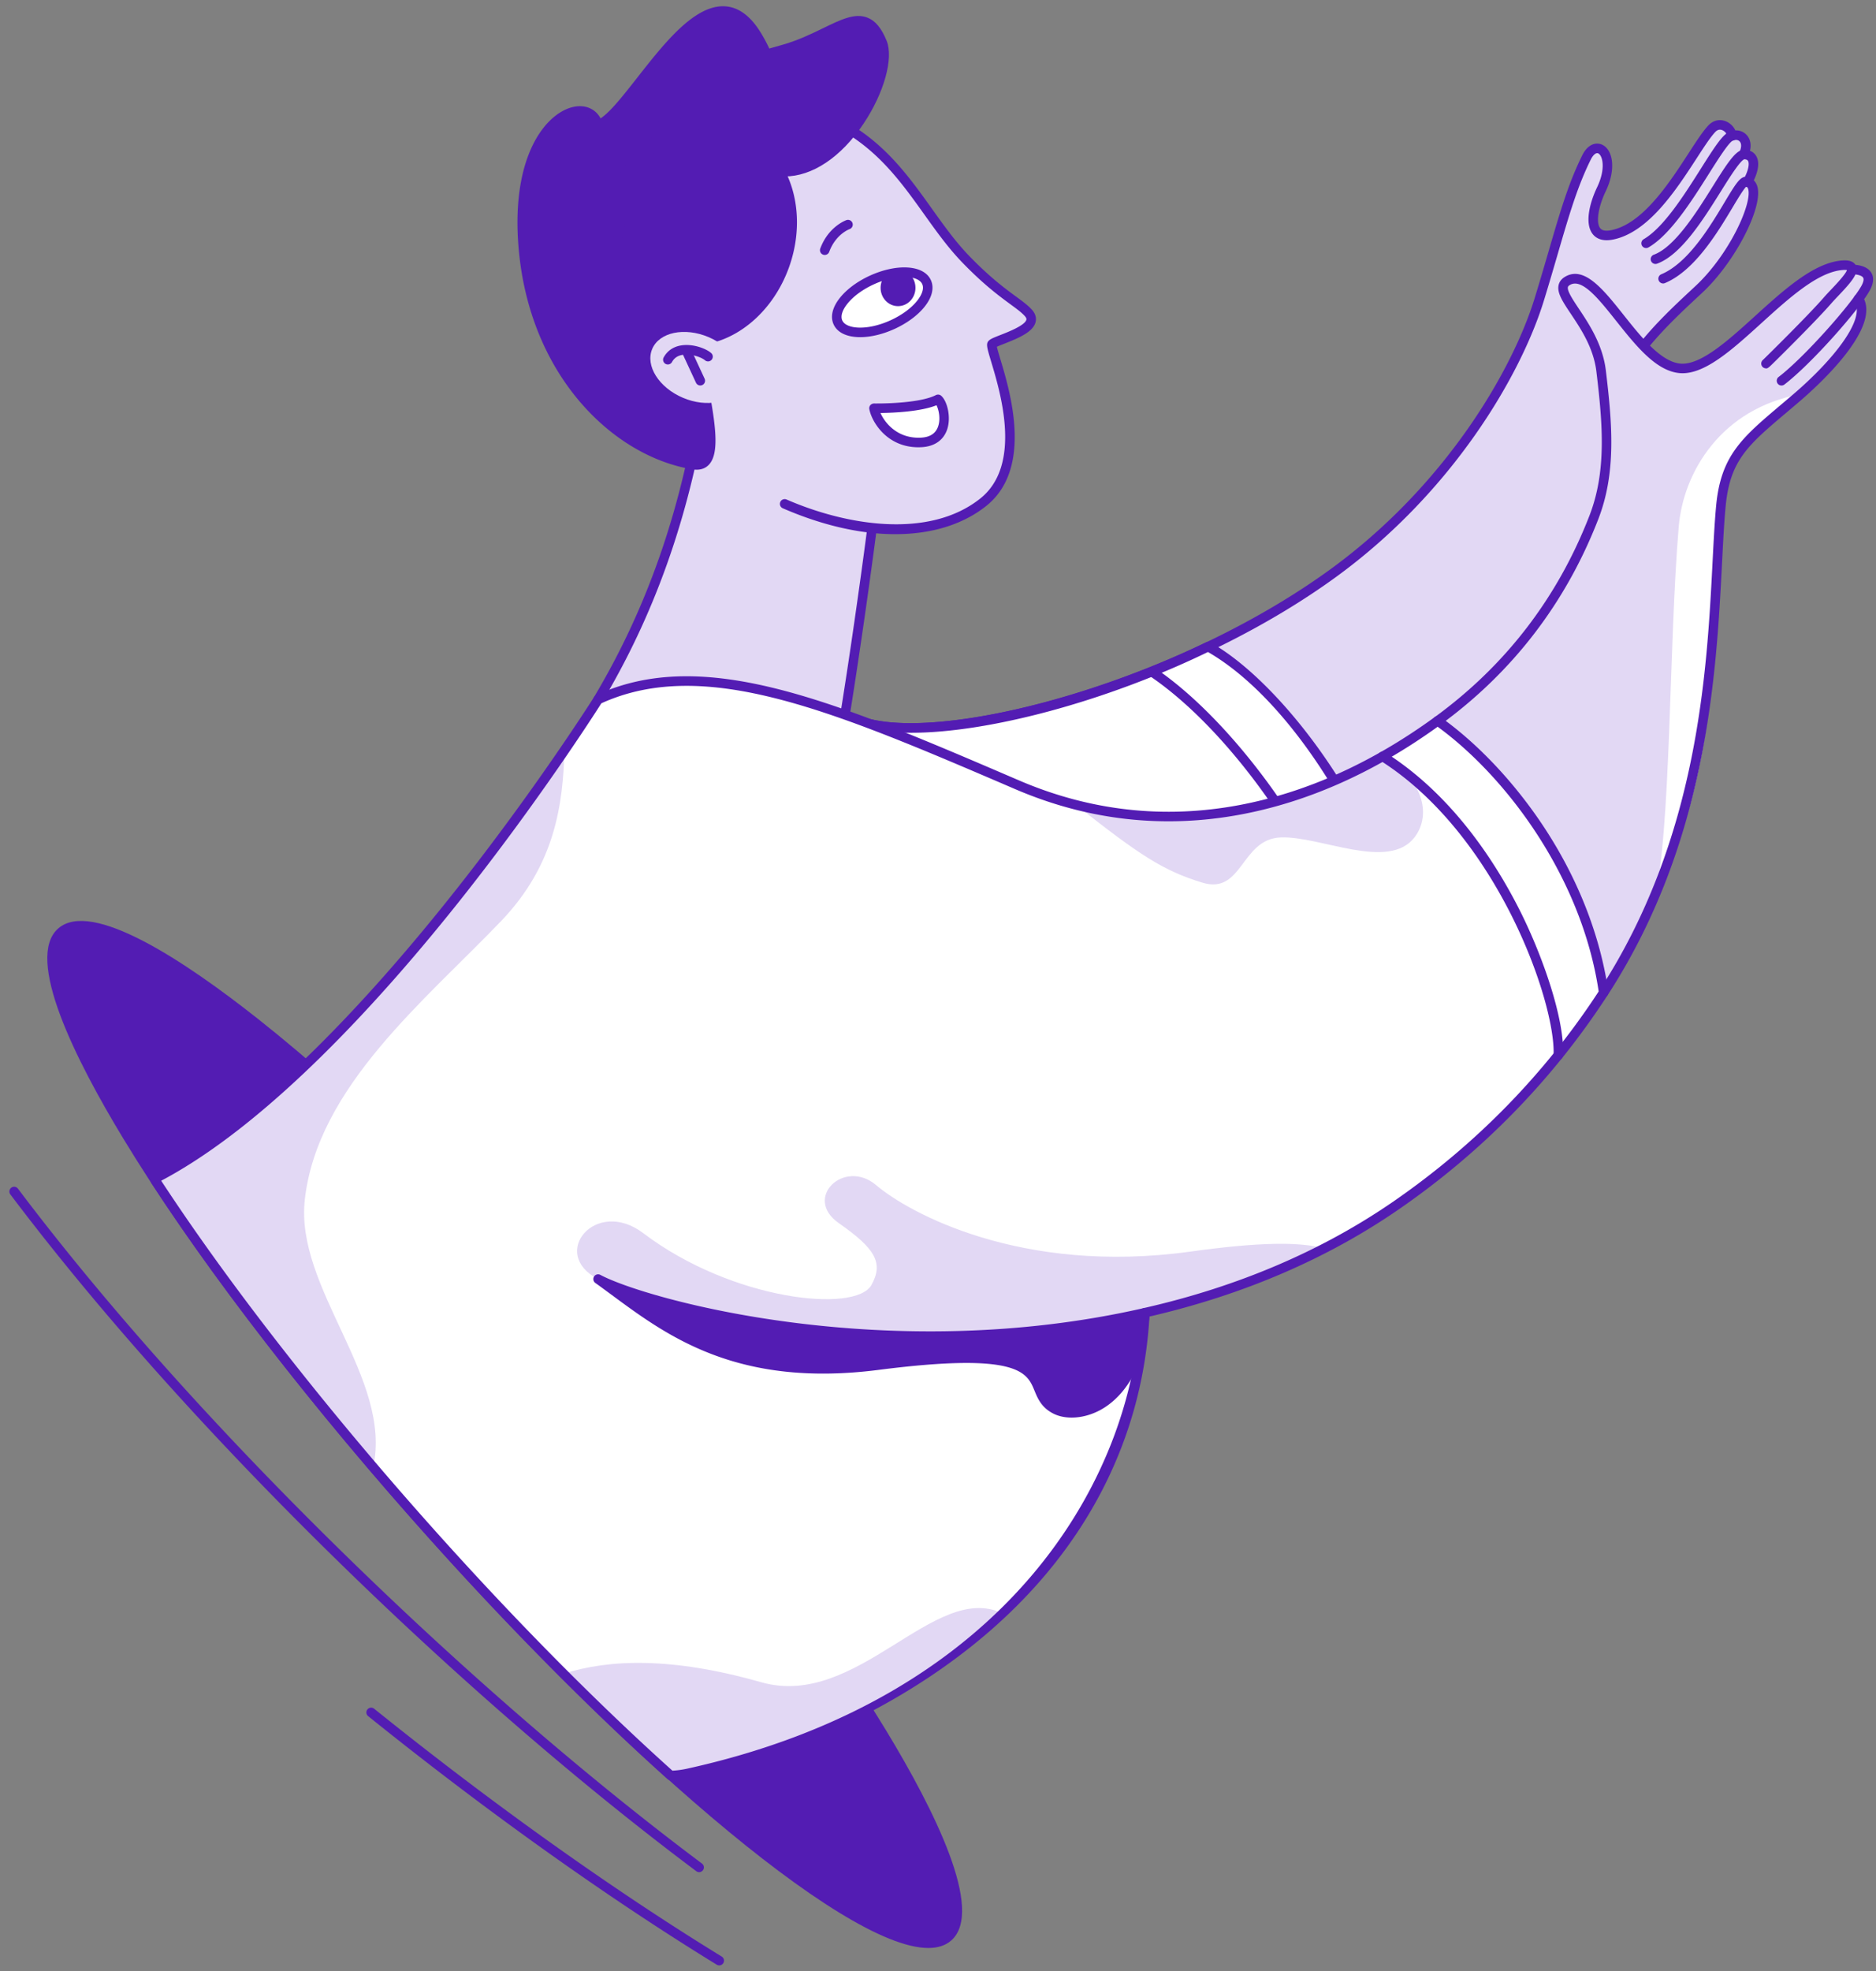 <svg xmlns="http://www.w3.org/2000/svg" viewBox="0 0 600 630" width="600" height="630"><rect x="0" y="0" width="600" height="630" fill="#808080" stroke="none"/><g transform="translate(3.0 2.0) rotate(0.0 298.0 313.0) scale(0.761 0.762)"><svg width="783.272" height="821.793" viewBox="0 0 783.272 821.793"><ellipse cx="208.169" cy="599.103" fill="#531CB3" rx="50.699" ry="281.317" transform="matrix(.749 -.662 .662 .749 -344.661 288.236)"/><path d="M386.225 814.493c-36.508.005-134.314-86.382-217.532-180.477-49.857-56.375-92.783-112.889-120.87-159.132C27.6 441.587 6.44 399.291 20.477 386.877c14.036-12.415 53.43 13.758 84.004 37.899 42.464 33.529 93.307 83.041 143.164 139.415s92.783 112.888 120.87 159.132c20.224 33.296 41.384 75.593 27.347 88.007-2.422 2.141-5.669 3.162-9.637 3.163zM30.134 387.677c-2.986 0-5.342.722-7.008 2.196-9.066 8.018 1.444 39.021 28.116 82.935 27.967 46.046 70.743 102.357 120.447 158.558s100.364 105.539 142.646 138.925c40.324 31.84 69.81 46.06 78.875 38.042 9.066-8.018-1.444-39.021-28.116-82.934-27.968-46.047-70.743-102.357-120.447-158.558-49.704-56.202-100.364-105.54-142.646-138.926-32.912-25.987-58.605-40.238-71.867-40.238z" fill="#531CB3"/><path d="M345.787 326.597c4.98-19.922 18.677-118.285 19.299-129.491l-72.839-36.731c-5.603 38.598-17.276 84.356-44.825 130.44z" fill="#E2D8F4"/><path d="M345.787 328.597c-.231 0-.462-.04-.684-.121l-98.364-35.782a2 2 0 0 1-1.034-2.905c22.871-38.256 37.447-80.682 44.563-129.7a2.003 2.003 0 0 1 1.056-1.487 2.002 2.002 0 0 1 1.824-.011l72.838 36.73a2 2 0 0 1 1.097 1.896c-.62 11.15-14.255 109.463-19.356 129.865a1.997 1.997 0 0 1-1.94 1.515zm-95.414-38.837 93.982 34.188c5.235-23.46 17.32-110.328 18.638-125.657l-69.174-34.882c-7.2 47.512-21.431 88.896-43.446 126.351z" fill="#531CB3"/><path d="M339.794 45.204c29.923 9.171 37.411 34.77 56.255 54.225 14.182 14.642 28.084 24.667 32.173 29.161 6.229 6.845-13.332 11.242-15.2 13.11s20.343 47.314-3.813 66.415c-25.447 20.12-69.838 10.876-102.021-9.14-51.049-31.75-59.595-68.354-59.765-98.986-.307-55.408 56.638-65.738 92.371-54.785z" fill="#E2D8F4"/><path d="M287.449 192.279c-33.69-5.432-67.785-40.165-71.585-92.85-3.789-52.547 27.284-64.392 31.559-49.653 14.673-5.034 44.825-72.487 66.442-38.002 21.789 34.759 1.44 76.129-20.238 90.549s16.076 93.544-6.178 89.956z" fill="#531CB3"/><path d="M288.853 194.398c-.549 0-1.123-.048-1.722-.145-33.401-5.385-69.292-39.636-73.261-94.68-2.78-38.546 12.624-55.475 23.656-57.45 4.805-.858 8.881 1.036 10.937 4.905 4.057-2.62 9.585-9.656 15.396-17.05C275.14 15.619 287.908-.66 300.681.02c5.612.298 10.617 3.895 14.878 10.691 10.027 15.997 12.299 35.37 6.398 54.552-4.919 15.989-15.351 30.827-27.224 38.724-10.067 6.697-5.402 31.606-1.654 51.621 3.303 17.635 5.911 31.564.835 36.771-1.309 1.343-3.007 2.019-5.061 2.019zM239.797 45.915a8.86 8.86 0 0 0-1.567.146c-9.241 1.654-22.942 17.566-20.371 53.224 3.82 52.972 38.06 85.885 69.908 91.019 2.001.324 2.832-.255 3.283-.718 3.626-3.719.815-18.727-1.903-33.241-4.171-22.277-8.9-47.526 3.371-55.687 22.015-14.643 40.141-55.136 19.652-87.821-3.578-5.708-7.406-8.594-11.701-8.822-10.705-.584-23.314 15.514-33.467 28.435-7.344 9.347-13.688 17.419-18.931 19.218a1.999 1.999 0 0 1-2.57-1.335c-.83-2.863-2.871-4.418-5.704-4.418z" fill="#531CB3"/><path d="M361.825 301.064c37.501 8.724 125.744-16.827 190.611-60.475 51.519-34.666 82.497-91.438 90.608-117.853 8.408-27.38 12.024-43.668 19.77-59.296 4.5-9.08 12.732-1.154 6.271 13.341-4.653 10.439-6.063 21.463 4.338 19.148 17.34-3.859 34.141-36.21 42.071-44.565 3.439-3.623 8.18-.374 8.472 3.01 3.892-1.383 7.665 2.169 4.862 7.792 5.307 0 5.164 5.39 1.641 11.643 7.896 1.891-3.21 28.795-19.346 43.931-11.414 10.706-34.576 31.11-36.353 49.087-6.517 65.93-14.619 130.48-71.368 201.528-49.035 61.39-129.368 136.913-260.727 131.933z" fill="#E2D8F4"/><path d="M354.773 502.52c-4.041 0-8.092-.077-12.174-.232a1.996 1.996 0 0 1-1.915-2.19l19.151-199.225a2 2 0 0 1 2.444-1.757c18.111 4.212 50.476.047 86.575-11.144 39.281-12.177 76.973-30.521 106.132-51.65 48.499-35.144 76.718-83.469 86.147-114.173 2.217-7.219 4.129-13.764 5.816-19.54 4.816-16.487 8.296-28.399 14.074-40.058 2.524-5.092 6.148-5.57 8.485-4.43 4.28 2.087 5.967 9.96 1.381 19.524-3.159 6.589-4.141 13.076-2.334 15.423.78 1.014 2.292 1.315 4.495.895 13.329-2.539 24.531-19.772 32.71-32.355 3.202-4.926 5.967-9.18 8.284-11.621 1.946-2.051 4.509-2.72 7.03-1.838 1.915.67 3.496 2.157 4.311 3.927 1.864-.08 3.604.624 4.835 2.014 1.482 1.674 1.924 4.011 1.305 6.534a5.143 5.143 0 0 1 2.637 2.227c1.382 2.365 1.009 5.938-1.033 10.185.717.677 1.243 1.594 1.54 2.711 2.339 8.82-9.475 31.551-22.982 44.221-.766.719-1.582 1.478-2.438 2.274-11.559 10.757-30.906 28.761-32.489 44.782-5.959 60.284-12.713 128.61-71.796 202.58-31.862 39.891-64.578 69.761-100.015 91.316-45.42 27.628-95.893 41.6-150.176 41.6zm-9.904-4.156c57.329 1.791 110.468-11.948 158.001-40.861 35.03-21.308 67.403-50.876 98.969-90.395 58.344-73.044 65.036-140.746 70.94-200.477 1.732-17.525 21.771-36.174 33.745-47.316.851-.792 1.663-1.547 2.426-2.263 6.184-5.8 12.265-14.045 16.685-22.62 3.951-7.666 5.979-14.597 5.167-17.659-.234-.883-.601-.971-.798-1.019a1.998 1.998 0 0 1-1.276-2.927c2.249-3.991 2.615-6.873 1.981-7.958-.102-.174-.411-.703-1.879-.703a2 2 0 0 1-1.79-2.893c.947-1.899 1.017-3.593.187-4.531-.592-.668-1.559-.85-2.589-.483a2.003 2.003 0 0 1-2.662-1.713c-.092-1.066-1.068-2.218-2.221-2.621-1.014-.354-1.958-.081-2.808.816-2.065 2.175-4.737 6.287-7.832 11.047-8.572 13.187-20.311 31.247-35.316 34.105-4.739.902-7.192-.799-8.413-2.385-3.405-4.425-1.252-13.022 1.898-19.593 3.734-7.787 2.316-13.3.473-14.199-.895-.438-2.158.613-3.148 2.611-5.622 11.342-9.06 23.112-13.819 39.403-1.69 5.788-3.606 12.347-5.831 19.592-9.611 31.295-38.326 80.515-87.625 116.238-55.746 40.396-133.941 65.166-178.37 65.168-5.723 0-10.877-.41-15.36-1.251z" fill="#531CB3"/><path d="M687.878 101.429a2 2 0 0 1-1.006-3.73c8.373-4.863 17.051-18.574 24.024-29.59 6.394-10.101 9.601-14.987 12.621-15.684a2 2 0 1 1 .899 3.897c-1.68.559-6.371 7.97-10.141 13.926-7.206 11.385-16.175 25.554-25.395 30.909a1.973 1.973 0 0 1-1.002.272zm3.929 6.669a2 2 0 0 1-.686-3.879c8.821-3.224 18.004-17.878 24.71-28.579 6.014-9.596 9.302-14.64 12.527-15.419a2 2 0 0 1 .939 3.889c-1.792.433-6.386 7.764-10.078 13.654-7.404 11.814-16.618 26.517-26.727 30.211a1.956 1.956 0 0 1-.685.123z" fill="#531CB3"/><path d="M695.026 116.279a2 2 0 0 1-.776-3.845c11.334-4.763 20.507-20.055 26.577-30.174 4.701-7.836 6.447-10.557 8.812-10.749.892-.075 1.752.293 2.356 1.005a2 2 0 0 1-2.096 3.21c-1.208 1.199-3.55 5.104-5.642 8.591-6.338 10.566-15.917 26.534-28.458 31.804a1.959 1.959 0 0 1-.773.158z" fill="#531CB3"/><path d="M588.353 403.347c-9.944-59.002-53.504-117.371-84.547-134.735-50.721 24.72-112.788 39.244-141.981 32.453L342.674 500.29c114.635 4.346 201.766-39.197 245.679-96.943z" fill="#fff"/><g fill="#531CB3"><path d="M358.65 502.595c-5.31 0-10.656-.102-16.051-.307a1.996 1.996 0 0 1-1.915-2.19l19.151-199.225a2 2 0 0 1 2.444-1.757c28.231 6.566 90.011-7.622 140.652-32.302a2 2 0 0 1 1.853.052c16.047 8.976 35.066 28.562 50.875 52.393 17.766 26.78 30.078 56.525 34.667 83.755a2 2 0 0 1-.38 1.543c-22.996 30.241-56.584 55.272-97.132 72.389-40.371 17.04-85.439 25.649-134.164 25.649zm-13.781-4.229c53.505 1.764 102.738-6.68 146.388-25.105 39.596-16.715 72.418-41.059 94.977-70.435-7.868-44.845-43.363-109.385-82.5-131.955-43.063 20.828-92.326 33.875-124.635 33.877-5.748 0-10.952-.412-15.497-1.267z"/><path d="M567.828 428.273a2.001 2.001 0 0 1-1.993-2.203c3.864-37.886-42.244-115.191-86.553-145.117a2 2 0 0 1 2.239-3.315c21.016 14.194 44.282 40.516 62.235 70.41 18.501 30.807 27.999 59.392 26.058 78.428a1.998 1.998 0 0 1-1.986 1.797zM372.336 221.442c-14.446 0-30.62-3.619-47.31-10.871a2 2 0 0 1 1.593-3.669c25.238 10.967 59.862 16.632 81.35-.357 17.731-14.02 8.586-44.389 4.681-57.356-1.814-6.024-2.302-7.644-1.042-8.903.747-.748 2.134-1.31 4.951-2.411 3.343-1.307 10.301-4.026 10.857-6.403.037-.157.148-.633-.673-1.535-1.388-1.525-3.333-2.95-6.024-4.922-4.731-3.466-11.21-8.214-20.228-17.524-5.922-6.115-10.811-12.942-15.985-20.17-11.161-15.589-22.703-31.709-45.415-40.244-21.953-8.249-49.72-5.347-67.527 7.058-14.594 10.167-22.25 26.019-22.14 45.843a2 2 0 0 1-1.989 2.011h-.011a2 2 0 0 1-2-1.989c-.118-21.2 8.131-38.195 23.854-49.148 18.822-13.112 48.109-16.204 71.22-7.52 23.85 8.962 35.751 25.584 47.26 41.66 5.086 7.104 9.89 13.814 15.606 19.715 8.782 9.067 15.104 13.699 19.719 17.081 2.771 2.031 4.96 3.634 6.618 5.457 1.849 2.032 1.896 3.916 1.609 5.139-.958 4.092-6.588 6.595-13.295 9.217-1.035.404-2.251.88-3.005 1.229.239 1.118.862 3.189 1.47 5.206 4.14 13.748 13.835 45.941-6.03 61.648-9.908 7.832-23.074 11.757-38.114 11.758z"/><path d="M366.848 15.26c5.351 13.15-15.518 54.131-41.024 54.131s-46.183-11.509-46.183-25.706 21.682-18.615 46.183-25.706c21.753-6.294 33.282-21.742 41.024-2.719z"/><path d="M325.824 71.391c-27.019 0-48.183-12.17-48.183-27.706 0-14.209 18.527-19.421 39.98-25.455 2.502-.704 5.059-1.423 7.646-2.172 6.404-1.853 11.91-4.525 16.768-6.882 7.419-3.6 13.277-6.441 18.515-4.434 3.376 1.295 5.966 4.398 8.15 9.765 2.983 7.331-1.116 21.963-9.747 34.793-9.444 14.04-21.519 22.091-33.129 22.091zm31.018-63.306c-3.397 0-7.781 2.127-13.061 4.689-5.001 2.427-10.67 5.178-17.402 7.126-2.598.751-5.164 1.473-7.676 2.18-20.708 5.825-37.063 10.425-37.063 21.604 0 13.072 19.82 23.706 44.183 23.706 10.257 0 21.122-7.408 29.811-20.324 7.686-11.425 11.797-25.065 9.361-31.053-1.714-4.213-3.637-6.678-5.878-7.538-.7-.267-1.459-.39-2.275-.39z"/><ellipse cx="292.247" cy="96.486" rx="44.59" ry="35.719" transform="matrix(.326 -.946 .946 .326 105.876 341.402)"/><path d="M287.2 142.223c-3.407 0-6.808-.544-10.12-1.685-19.666-6.771-28.86-32.041-20.497-56.332s31.167-38.544 50.832-31.773c19.666 6.771 28.86 32.042 20.497 56.332l-1.891-.651 1.891.651c-6.955 20.199-23.895 33.458-40.712 33.458zm10.05-87.481c-15.134 0-30.499 12.221-36.884 30.767-7.646 22.206.437 45.195 18.017 51.248a27.115 27.115 0 0 0 8.863 1.474c15.134.001 30.499-12.222 36.884-30.767 7.646-22.205-.437-45.194-18.017-51.248a27.15 27.15 0 0 0-8.863-1.474zm45.424 49.581a2 2 0 0 1-1.875-2.695c3.4-9.183 10.712-11.825 11.022-11.933a2 2 0 0 1 1.318 3.776c-.228.083-5.868 2.198-8.588 9.545a2.003 2.003 0 0 1-1.877 1.307z"/></g><ellipse cx="366.848" cy="124.173" fill="#fff" rx="20.45" ry="10.317" transform="matrix(.911 -.413 .413 .911 -18.546 162.488)"/><path d="M357.581 138.804c-.329 0-.655-.007-.977-.021-5.116-.213-8.74-2.112-10.205-5.345-1.465-3.232-.503-7.209 2.708-11.196 2.907-3.608 7.401-6.907 12.656-9.288s10.694-3.593 15.327-3.393c5.116.213 8.74 2.112 10.205 5.345 1.465 3.232.503 7.209-2.708 11.196-2.907 3.608-7.401 6.907-12.656 9.288-4.889 2.217-9.942 3.414-14.35 3.414zm18.518-25.263c-3.839 0-8.306 1.072-12.684 3.057-4.696 2.128-8.67 5.023-11.192 8.154-2.184 2.711-2.979 5.275-2.18 7.036.798 1.761 3.25 2.854 6.728 3 4.012.161 8.813-.912 13.509-3.04s8.67-5.023 11.192-8.154c2.184-2.711 2.979-5.275 2.18-7.036-.798-1.761-3.25-2.854-6.728-3a20.334 20.334 0 0 0-.825-.017z" fill="#531CB3"/><ellipse cx="373.476" cy="118.106" fill="#531CB3" rx="7.329" ry="7.69"/><path d="M363.374 168.625c7.005.058 20.544-.467 26.925-3.735 3.033 2.628 5.759 17.276-6.848 18.054-12.606.777-19.061-9.031-20.077-14.319" fill="#fff"/><path d="M382.006 184.988c-13.2 0-19.565-10.615-20.597-15.987-.113-.588.044-1.197.428-1.657s.977-.704 1.553-.72c9.108.072 20.712-.808 25.997-3.515a2.001 2.001 0 0 1 2.221.269c2.556 2.214 4.248 9.009 2.518 14.127-1.511 4.468-5.258 7.108-10.552 7.435-.532.032-1.055.048-1.568.048zm-15.896-14.372c2.015 4.581 7.551 10.93 17.218 10.331 3.667-.227 6.025-1.816 7.009-4.724 1.092-3.228.236-7.014-.683-8.853-6.647 2.642-17.63 3.167-23.544 3.246z" fill="#531CB3"/><ellipse cx="288.349" cy="151.452" fill="#E2D8F4" rx="13.818" ry="19.878" transform="matrix(.39 -.921 .921 .39 36.525 358.013)"/><path d="M276.734 150.263a2.001 2.001 0 0 1-1.751-2.963c1.494-2.721 3.981-4.452 7.195-5.006 5.024-.868 10.65 1.292 12.778 3.184a2 2 0 0 1-2.658 2.99c-1.233-1.097-5.684-2.876-9.439-2.232-2.028.35-3.457 1.328-4.369 2.99a2.003 2.003 0 0 1-1.756 1.037z" fill="#531CB3"/><path d="M290.375 159.074a2 2 0 0 1-1.815-1.158l-5.849-12.59a2.002 2.002 0 0 1 .971-2.657 2.002 2.002 0 0 1 2.657.971l5.849 12.59a2.002 2.002 0 0 1-1.813 2.844z" fill="#531CB3"/><path d="M600.259 299.758c-49.828 36.236-112.656 54.266-176.653 26.839-77.054-33.023-131.358-56.49-176.183-35.782 0 0-96.964 154.195-185.032 200.327-.493.258-.827.749-1.018 1.448 26.738 40.897 64.371 89.842 108.819 140.101 37.489 42.389 74.643 79.851 107.753 109.467 2.461-.1 4.877-.392 7.237-.91 84.979-18.677 186.473-80.716 192.041-193.232 36.337-8.228 72.726-22.361 105.646-45.051 38.237-26.355 66.359-57.266 87.162-89.255-7.467-51.957-41.995-94.244-69.772-113.952z" fill="#fff"/><path d="m774.364 110.421-.014.022c.086-1.315-1.036-2.06-4.193-1.787-22.16 1.921-49.094 44.496-67.77 43.251-18.677-1.245-34.705-44.457-47.623-36.675-7.691 4.633 11.708 17.184 14.198 37.728s4.84 41.767-3.027 61.417c-14.923 37.271-34.072 62.398-65.677 85.382 27.777 19.708 62.305 61.995 69.771 113.951 49.958-76.822 45.384-162.931 49.28-204.097 2.112-22.312 11.997-28.453 31.911-45.496 8.895-7.612 33.04-30.362 25.926-41.379 1.254-1.715 2.255-3.209 2.912-4.379 4.682-8.335-5.694-7.938-5.694-7.938z" fill="#E2D8F4"/><path d="M744.778 159.09a2 2 0 0 1-1.213-3.591c10.587-8.065 30.34-30.267 34.75-38.12.906-1.613 1.181-2.87.774-3.54-.64-1.052-3.144-1.461-4.653-1.42-1.109.059-2.028-.826-2.067-1.927a1.998 1.998 0 0 1 1.919-2.07c.619-.024 6.098-.131 8.212 3.328 1.232 2.016.998 4.569-.698 7.587-4.673 8.322-24.696 30.874-35.813 39.343-.362.276-.788.41-1.211.41z" fill="#531CB3"/><path d="M719.31 209.611c2.112-22.312 11.997-28.453 31.911-45.496.484-.415 1.022-.882 1.589-1.382-33.261 5.933-49.278 32.568-51.216 55.503-4.297 50.859-3.023 127.454-10.463 157.888 31.251-65.022 24.914-132.009 28.179-166.513z" fill="#fff"/><path d="M670.035 415.713a2 2 0 0 1-1.674-3.09c41.471-63.769 45.063-133.393 47.441-179.464.469-9.09.874-16.94 1.517-23.736 1.984-20.964 10.908-28.495 27.107-42.166 1.739-1.468 3.57-3.013 5.495-4.66 16.217-13.878 30.405-31.25 25.546-38.775a2 2 0 1 1 3.36-2.17c8.286 12.832-18.04 36.91-26.306 43.984-1.932 1.653-3.77 3.205-5.516 4.678-16.393 13.834-23.875 20.148-25.705 39.486-.635 6.711-1.038 14.521-1.505 23.565-2.4 46.499-6.026 116.768-48.083 181.438a1.99 1.99 0 0 1-1.677.91zm-69.771-113.95a2.001 2.001 0 0 1-1.178-3.618c29.744-21.631 51.609-50.059 64.986-84.493 7.213-18.566 5.583-38.362 2.906-60.452-1.2-9.904-6.48-17.805-10.723-24.154-3.417-5.113-5.887-8.808-5.154-12.087.318-1.422 1.204-2.58 2.633-3.441 8.086-4.872 16.163 5.268 24.713 16.003 7.405 9.298 15.799 19.837 24.074 20.389 8.498.562 19.989-9.853 31.107-19.928 12.098-10.964 24.607-22.301 36.357-23.319 1.195-.103 4.824-.417 6.043 2.117 1.468 3.051-1.83 6.85-7.435 12.743-1.086 1.142-2.112 2.221-2.899 3.127-3.64 4.191-10.505 11.208-15.623 16.355a1089.357 1089.357 0 0 1-7.306 7.278c-1.398 1.379-2.287 2.255-2.902 2.801a2.101 2.101 0 0 1-.115.138l-.021-.019c-.958.826-1.213.774-1.863.644a2.001 2.001 0 0 1-1.505-1.338 2.023 2.023 0 0 1 .635-2.174c1.28-1.22 19.014-18.63 25.679-26.307.847-.975 1.903-2.085 3.021-3.261 2.003-2.106 6.015-6.323 6.598-8.098-.327-.059-.931-.11-1.962-.021-10.408.902-22.41 11.779-34.017 22.298-12.276 11.125-23.873 21.631-34.059 20.956-10.038-.669-18.629-11.457-26.937-21.888-7.425-9.324-14.438-18.131-19.521-15.069-.688.414-.762.745-.793.886-.359 1.608 2.15 5.362 4.576 8.993 4.243 6.348 10.053 15.043 11.368 25.895 2.744 22.635 4.4 42.952-3.148 62.382-13.66 35.162-35.987 64.19-66.362 86.28a1.982 1.982 0 0 1-1.173.382z" fill="#531CB3"/><path d="M552.549 521.059c-10.12-2.832-26.866-2.736-56.249 1.328-71.242 9.853-118.616-16.482-131.979-27.85-13.362-11.368-30.961 5.305-15.719 15.916 15.241 10.611 18.878 16.607 13.722 25.911-6.64 11.983-58.544 6.568-95.934-21.726-20.023-15.153-39.694 8.688-18.968 19.27 76.063 38.834 222.084 34.287 305.127-12.849zM62.391 491.142c-.493.258-.824.754-1.015 1.453 23.197 35.48 54.598 77.019 91.533 120.218 8.138-37.417-32.918-74.985-28.75-112.224 5.305-47.396 50.779-83.72 82.61-116.97 22.79-23.805 25.851-49.155 26.525-71.485C203.251 356.08 130.19 455.627 62.391 491.142zm253.551 211.876c-37.632-10.699-63.929-9.647-83.035-3.563 15.572 15.551 30.684 29.863 45.037 42.701 2.461-.1 4.877-.391 7.237-.909 44.972-9.884 94.565-31.916 132.122-67.143-28.578-13.556-60.895 40.419-101.361 28.914zM590.6 348.546c7.369-9.642 3.254-25.053-13.471-33.881-38.595 21.808-83.049 32-128.908 20.313 27.02 21.311 36.846 27.661 53.117 32.627 17.004 5.19 16.167-18.189 32.841-18.947s45.416 14.288 56.421-.112z" fill="#E2D8F4"/><path d="M650.988 441.982c-.028 0-.057 0-.085-.002a2 2 0 0 1-1.914-2.082c.92-21.919-23.496-92.353-72.927-123.542a2 2 0 0 1 2.135-3.383c28.227 17.81 46.5 46.166 56.859 66.817 9.093 18.127 18.583 44.722 17.929 60.276a2 2 0 0 1-1.997 1.916z" fill="#531CB3"/><path d="M277.944 744.158c-.491 0-.966-.181-1.333-.509-34.317-30.696-71.635-68.607-107.917-109.633-42.655-48.23-81.363-98.067-108.995-140.332a2 2 0 0 1-.255-1.622c.431-1.576 1.335-2.333 2.019-2.692 86.578-45.351 183.301-198.083 184.268-199.62.206-.328.503-.589.854-.751 45.418-20.983 100.483 2.619 176.698 35.282l1.112.477c29.792 12.769 60.909 16.243 92.484 10.327 28.069-5.259 55.727-17.689 82.206-36.945a2 2 0 0 1 2.333-.014c15.558 11.038 30.832 27.162 43.008 45.403 14.624 21.906 24.162 46.075 27.585 69.895.069.48-.039.969-.303 1.375-22.962 35.31-52.47 65.526-87.704 89.811-30.13 20.768-65.403 35.91-104.865 45.018-2.914 50.676-26.005 96.185-66.845 131.702-33.766 29.364-78.756 51.337-126.683 61.87a43.753 43.753 0 0 1-7.667.958zM63.807 492.657c27.477 41.858 65.741 91.06 107.882 138.709 35.965 40.667 72.942 78.257 106.977 108.753a39.205 39.205 0 0 0 6.086-.825c135.067-29.685 187.021-121.647 190.472-191.377a2 2 0 0 1 1.556-1.852c39.558-8.957 74.87-24.012 104.954-44.747 34.591-23.842 63.592-53.469 86.208-88.067-7.166-48.033-38.882-90.086-67.679-111.027-26.608 19.126-54.406 31.502-82.649 36.794-32.369 6.063-64.262 2.503-94.796-10.582l-1.112-.477c-74.961-32.127-129.204-55.376-172.912-35.572-2.998 4.711-26.549 41.368-59.296 82.537-32.167 40.44-80.035 93.618-125.691 117.733z" fill="#531CB3"/><path d="M477.226 548.026c-106.631 24.27-208.746-2.859-229.803-14.118 24.02 17.109 53.094 44.361 117.663 36.108 82.799-10.583 58.944 10.353 74.387 18.443 9.805 5.135 34.738-1.064 37.753-40.433z" fill="#531CB3"/><path d="M446.444 592.013c-2.895 0-5.616-.588-7.898-1.784-4.837-2.534-6.375-6.262-7.73-9.552-3.13-7.591-6.677-16.195-65.476-8.679-59.278 7.579-88.597-14.042-112.153-31.414-2.404-1.772-4.674-3.447-6.924-5.049a2 2 0 0 1 2.103-3.393c19.07 10.197 120.468 38.502 228.417 13.932a2.002 2.002 0 0 1 2.438 2.103c-2.03 26.507-13.691 36.758-20.462 40.51-3.97 2.2-8.309 3.326-12.315 3.326zm-44.204-26.897c26.488 0 29.416 7.106 32.273 14.037 1.255 3.044 2.339 5.674 5.888 7.533 3.509 1.837 9.946 2.088 16.418-1.497 5.84-3.235 15.75-11.988 18.166-34.613-56.894 12.5-110.135 10.03-144.998 5.698-29.657-3.686-53.373-9.543-68.519-14.581 22.07 15.954 50.51 33.091 103.364 26.337 16.015-2.046 28.151-2.914 37.408-2.914zM289.885 782.681c-.417 0-.836-.129-1.196-.398-44.91-33.567-93.307-74.977-139.96-119.753C90.78 606.911 39.49 550.152.404 498.387a1.999 1.999 0 1 1 3.192-2.41C42.557 547.575 93.7 604.17 151.499 659.644c46.537 44.665 94.805 85.964 139.585 119.435a2 2 0 0 1-1.199 3.602zm8.445 39.112c-.356 0-.717-.095-1.042-.295-45.988-28.169-96.647-64.219-146.501-104.251a2 2 0 0 1 2.505-3.119c49.724 39.929 100.239 75.877 146.084 103.959a2 2 0 0 1-1.046 3.706z" fill="#531CB3"/></svg></g></svg>